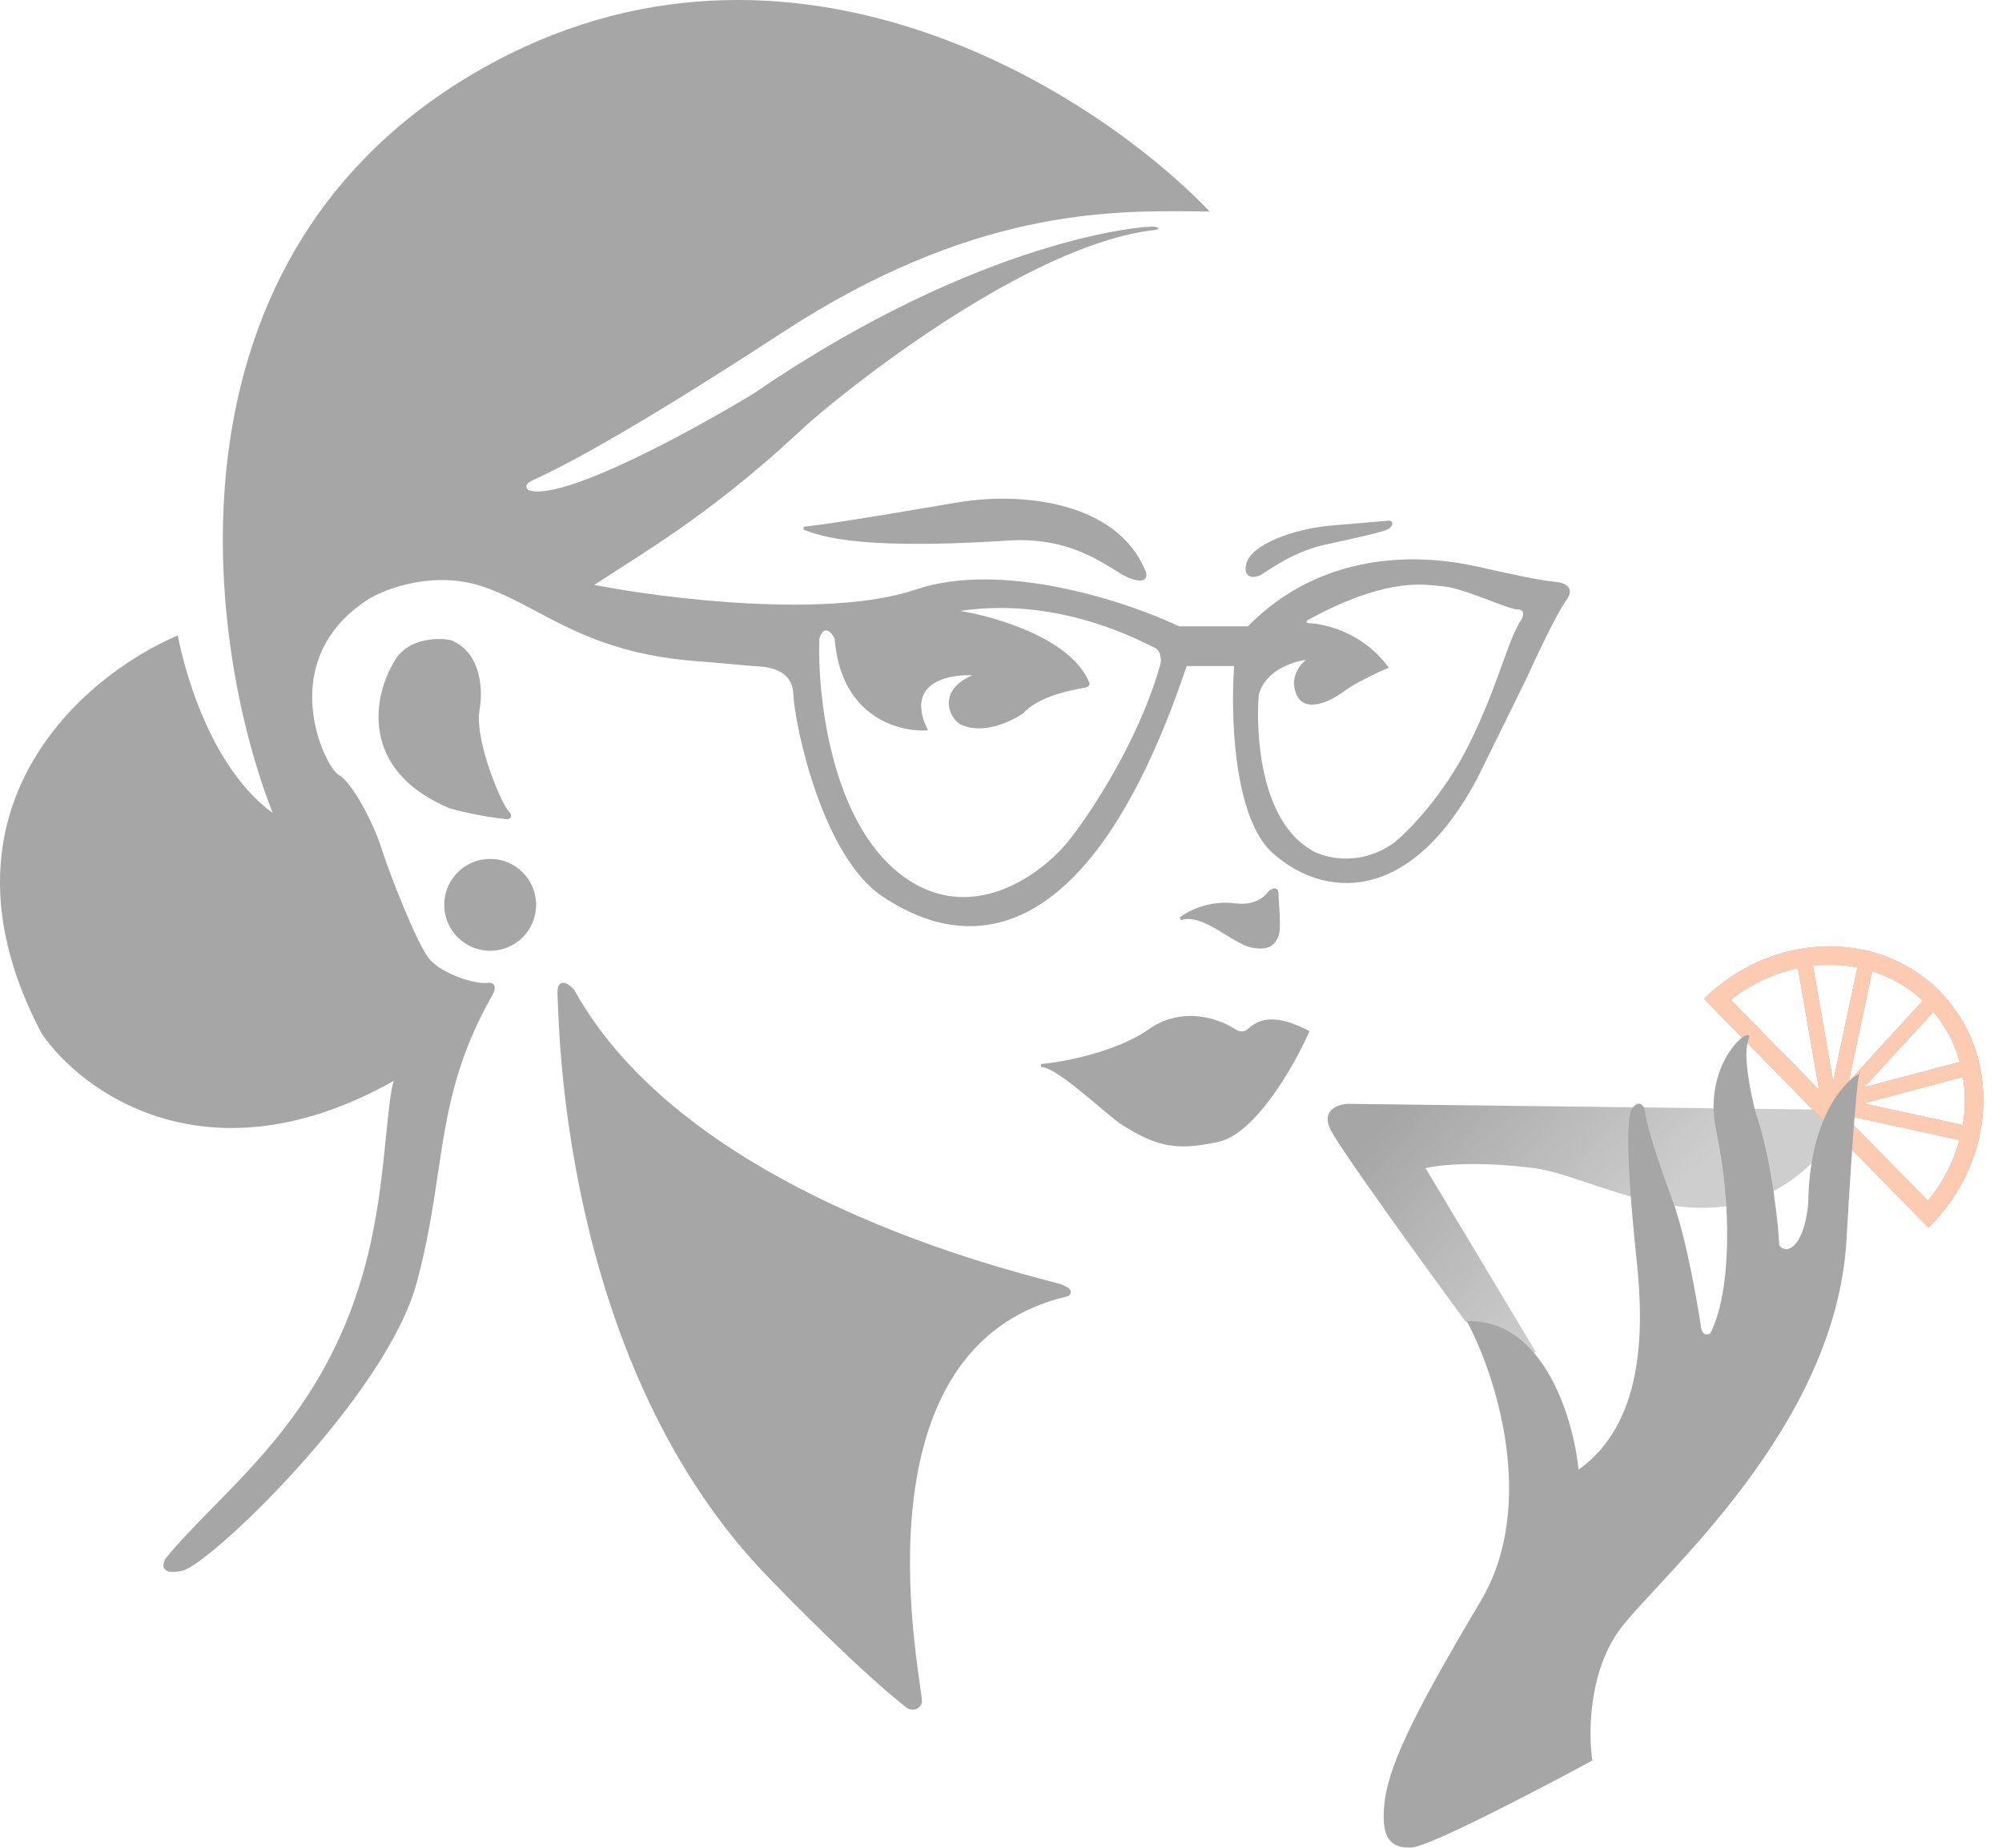 <svg width="39" height="36" viewBox="0 0 39 36" fill="none" xmlns="http://www.w3.org/2000/svg">
<g opacity="0.35">
<path fill-rule="evenodd" clip-rule="evenodd" d="M23.565 4.12C21.258 1.714 15.131 -2.173 9.071 1.525C3.011 5.223 4.041 12.609 5.313 15.84C3.882 14.796 3.464 12.381 3.464 12.381C1.625 13.156 -1.48 15.792 0.81 20.134C1.595 21.288 4.067 23.087 7.669 21.059C7.609 21.259 7.572 21.626 7.525 22.087C7.473 22.612 7.408 23.259 7.282 23.922C6.75 26.718 5.324 28.171 4.153 29.363C3.813 29.71 3.494 30.034 3.226 30.364C3.156 30.483 3.124 30.698 3.554 30.602C4.091 30.483 7.52 27.202 8.117 24.995C8.33 24.207 8.433 23.521 8.53 22.872C8.704 21.706 8.86 20.662 9.608 19.359C9.647 19.28 9.679 19.127 9.488 19.15C9.25 19.18 8.594 18.971 8.355 18.673C8.117 18.375 7.58 17.003 7.431 16.526C7.282 16.049 6.864 15.244 6.596 15.095C6.327 14.945 5.313 12.858 7.192 11.665C7.54 11.456 8.469 11.116 9.399 11.426C9.767 11.549 10.1 11.726 10.455 11.915C11.222 12.322 12.095 12.786 13.664 12.888L14.678 12.977C14.906 12.987 15.429 13.013 15.453 13.514C15.483 14.14 16.02 16.705 17.212 17.48C18.037 18.016 20.881 19.628 23.117 12.977H24.042C23.972 13.902 24.024 15.924 24.787 16.615C25.742 17.48 27.442 17.689 28.784 15.154L29.738 13.216C29.917 12.818 30.322 11.957 30.513 11.695C30.704 11.432 30.454 11.347 30.305 11.337C29.992 11.308 29.429 11.183 29.014 11.091C28.861 11.057 28.727 11.027 28.634 11.009C27.591 10.8 25.747 10.74 24.31 12.202H22.968C21.964 11.725 19.533 10.913 17.839 11.486C16.145 12.059 12.958 11.665 11.576 11.396C11.73 11.296 11.883 11.197 12.038 11.098C13.062 10.44 14.129 9.754 15.632 8.355C16.304 7.729 19.986 4.746 22.521 4.478C22.561 4.468 22.61 4.442 22.491 4.418C22.342 4.388 19.121 4.627 14.678 7.669C13.485 8.394 10.938 9.786 10.294 9.548C10.254 9.518 10.21 9.44 10.353 9.369C10.369 9.361 10.392 9.35 10.423 9.336C10.746 9.186 11.953 8.625 15.244 6.476C18.914 4.08 21.607 4.104 23.228 4.118C23.346 4.119 23.458 4.12 23.565 4.12ZM24.52 13.543C24.46 14.378 24.579 15.989 25.534 16.555C25.762 16.705 26.488 16.913 27.174 16.406C27.452 16.178 28.128 15.482 28.605 14.527C28.918 13.902 29.108 13.374 29.261 12.95C29.399 12.565 29.508 12.265 29.649 12.052C29.679 11.993 29.703 11.873 29.56 11.873C29.482 11.873 29.274 11.795 29.033 11.704L29.033 11.704C28.719 11.585 28.347 11.444 28.128 11.426C28.097 11.423 28.063 11.42 28.026 11.415L28.025 11.415C27.638 11.373 26.916 11.293 25.474 12.082C25.454 12.102 25.432 12.142 25.504 12.142C25.593 12.142 26.458 12.201 27.055 13.007C26.846 13.096 26.375 13.317 26.16 13.484C25.862 13.703 25.253 13.973 25.206 13.305C25.206 13.215 25.253 13.001 25.444 12.857C25.186 12.887 24.639 13.066 24.52 13.543ZM15.961 12.44C15.921 13.534 16.181 15.983 17.541 17.033C18.901 18.082 20.295 17.033 20.822 16.377C21.249 15.84 22.206 14.396 22.611 12.917C22.621 12.838 22.611 12.667 22.492 12.619C22.477 12.613 22.449 12.599 22.409 12.579C22.024 12.387 20.511 11.634 18.704 11.903C19.39 12.012 20.852 12.44 21.209 13.275C21.229 13.305 21.245 13.37 21.15 13.394C21.134 13.398 21.107 13.403 21.071 13.41C20.839 13.453 20.237 13.565 19.927 13.901C19.698 14.06 19.134 14.325 18.704 14.11C18.466 13.961 18.275 13.442 18.943 13.156C18.406 13.136 17.631 13.335 18.078 14.229C17.502 14.269 16.378 13.967 16.259 12.44C16.199 12.321 16.056 12.154 15.961 12.44Z" fill="black"/>
<path d="M8.772 15.721C7.006 14.981 7.32 13.544 7.698 12.918C7.937 12.464 8.513 12.45 8.772 12.5C9.368 12.739 9.378 13.494 9.309 13.842C9.219 14.468 9.756 15.691 9.875 15.81C9.971 15.906 9.915 15.93 9.875 15.93C9.398 15.882 8.941 15.771 8.772 15.721Z" fill="black" stroke="black" stroke-width="0.06"/>
<circle cx="9.549" cy="17.629" r="0.895" fill="black"/>
<path d="M18.674 9.816C17.944 9.938 16.368 10.214 15.662 10.293C15.871 10.353 16.467 10.711 19.628 10.502C21.028 10.409 21.686 11.128 22.044 11.248C22.33 11.343 22.322 11.208 22.283 11.128C21.746 9.816 19.927 9.607 18.674 9.816Z" fill="black" stroke="black" stroke-width="0.06"/>
<path d="M24.311 10.979C24.24 11.242 24.421 11.228 24.52 11.188C24.619 11.148 25.116 10.741 25.773 10.591C26.429 10.442 26.983 10.335 27.055 10.263C27.127 10.192 27.085 10.174 27.055 10.174L26.011 10.263C25.176 10.323 24.401 10.651 24.311 10.979Z" fill="black" stroke="black" stroke-width="0.06"/>
<path d="M10.891 19.389C10.867 19.055 11.06 19.19 11.159 19.299C13.485 23.505 20.374 24.936 20.672 25.055C20.911 25.151 20.831 25.214 20.762 25.234C16.408 26.278 17.988 32.988 17.929 33.167C17.881 33.31 17.75 33.286 17.69 33.256C16.807 32.565 15.434 31.179 14.857 30.572C10.921 26.367 10.921 19.806 10.891 19.389Z" fill="black"/>
<path d="M24.072 17.63C23.527 17.561 23.128 17.799 22.999 17.898C23.446 17.749 24.019 18.365 24.4 18.435C24.728 18.494 24.818 18.375 24.877 18.226C24.937 18.077 24.877 17.588 24.877 17.421C24.877 17.254 24.728 17.391 24.728 17.391C24.728 17.391 24.549 17.689 24.072 17.63Z" fill="black"/>
<path d="M10.891 19.389C10.867 19.055 11.06 19.19 11.159 19.299C13.485 23.505 20.374 24.936 20.672 25.055C20.911 25.151 20.831 25.214 20.762 25.234C16.408 26.278 17.988 32.988 17.929 33.167C17.881 33.31 17.75 33.286 17.69 33.256C16.807 32.565 15.434 31.179 14.857 30.572C10.921 26.367 10.921 19.806 10.891 19.389Z" stroke="black" stroke-width="0.06"/>
<path d="M24.072 17.63C23.527 17.561 23.128 17.799 22.999 17.898C23.446 17.749 24.019 18.365 24.4 18.435C24.728 18.494 24.818 18.375 24.877 18.226C24.937 18.077 24.877 17.588 24.877 17.421C24.877 17.254 24.728 17.391 24.728 17.391C24.728 17.391 24.549 17.689 24.072 17.63Z" stroke="black" stroke-width="0.06"/>
<path d="M27.77 22.759L29.917 26.338L29.738 26.427L28.545 25.741C27.75 24.658 26.112 22.395 25.921 22.013C25.73 21.632 26.06 21.516 26.249 21.506L36.09 21.626C34.122 24.966 31.289 22.938 29.887 22.759C28.766 22.616 28.008 22.699 27.77 22.759Z" fill="url(#paint0_linear_552_5348)"/>
<path d="M33.195 19.46C34.528 18.153 36.587 18.091 37.794 19.321C39.001 20.552 38.9 22.609 37.567 23.917L33.195 19.46ZM37.557 23.395C37.854 23.034 38.057 22.628 38.171 22.211L35.91 21.717L37.557 23.395ZM36.298 21.497L38.236 21.92C38.289 21.605 38.289 21.288 38.239 20.981L36.298 21.497ZM35.024 18.862C34.566 18.959 34.116 19.163 33.716 19.479L35.437 21.234L35.024 18.862ZM36.315 21.183L38.178 20.69C38.08 20.334 37.907 20.001 37.663 19.713L36.315 21.183ZM35.317 18.815L35.711 21.073L36.183 18.849C35.901 18.794 35.61 18.783 35.317 18.815ZM36.015 21.071L37.457 19.496C37.171 19.229 36.835 19.036 36.471 18.922L36.015 21.071Z" fill="black"/>
<path d="M33.195 19.46C34.528 18.153 36.587 18.091 37.794 19.321C39.001 20.552 38.9 22.609 37.567 23.917L33.195 19.46ZM37.557 23.395C37.854 23.034 38.057 22.628 38.171 22.211L35.91 21.717L37.557 23.395ZM36.298 21.497L38.236 21.92C38.289 21.605 38.289 21.288 38.239 20.981L36.298 21.497ZM35.024 18.862C34.566 18.959 34.116 19.163 33.716 19.479L35.437 21.234L35.024 18.862ZM36.315 21.183L38.178 20.69C38.08 20.334 37.907 20.001 37.663 19.713L36.315 21.183ZM35.317 18.815L35.711 21.073L36.183 18.849C35.901 18.794 35.61 18.783 35.317 18.815ZM36.015 21.071L37.457 19.496C37.171 19.229 36.835 19.036 36.471 18.922L36.015 21.071Z" fill="#F86B1F"/>
<path d="M22.401 20.075C21.756 20.528 20.721 20.721 20.283 20.76C20.593 20.76 21.357 21.506 21.834 21.864C22.609 22.371 22.997 22.365 23.713 22.222C24.428 22.079 25.184 20.75 25.472 20.104C24.608 19.657 24.399 20.045 24.279 20.104C24.184 20.152 24.081 20.104 24.041 20.075C23.762 19.886 23.045 19.621 22.401 20.075Z" fill="black" stroke="black" stroke-width="0.06"/>
<path d="M28.575 25.741C30.078 25.693 30.652 27.65 30.752 28.634C32.004 27.739 32.034 25.98 31.885 24.578C31.736 23.176 31.646 21.804 31.795 21.596C31.915 21.429 32.004 21.526 32.034 21.596C32.074 21.934 32.302 22.639 32.571 23.355C32.871 24.155 33.108 25.651 33.137 25.86C33.161 26.027 33.267 26.009 33.316 25.98C33.734 25.174 33.734 23.445 33.435 22.043C33.137 20.641 34.211 19.896 34.062 20.254C33.943 20.54 34.111 21.347 34.211 21.715C34.539 22.639 34.658 24.101 34.658 24.22C34.658 24.315 34.758 24.339 34.807 24.339C35.094 24.292 35.205 23.723 35.225 23.445C35.248 21.831 35.885 21.098 36.219 20.92C36.228 20.882 36.235 20.884 36.239 20.91C36.232 20.913 36.226 20.916 36.219 20.92C36.183 21.069 36.104 21.837 35.97 24.16C35.762 27.799 32.392 30.662 31.587 31.705C30.942 32.54 30.94 33.783 31.02 34.3C31.02 34.3 27.889 36 27.471 36C27.053 36 26.916 35.767 26.964 35.195C27.024 34.479 27.441 33.554 28.843 31.198C29.964 29.314 29.131 26.775 28.575 25.741Z" fill="black"/>
</g>
<defs>
<linearGradient id="paint0_linear_552_5348" x1="26.726" y1="21.954" x2="30.752" y2="25.473" gradientUnits="userSpaceOnUse">
<stop offset="0.022"/>
<stop offset="1" stop-color="#737373"/>
</linearGradient>
</defs>
</svg>
